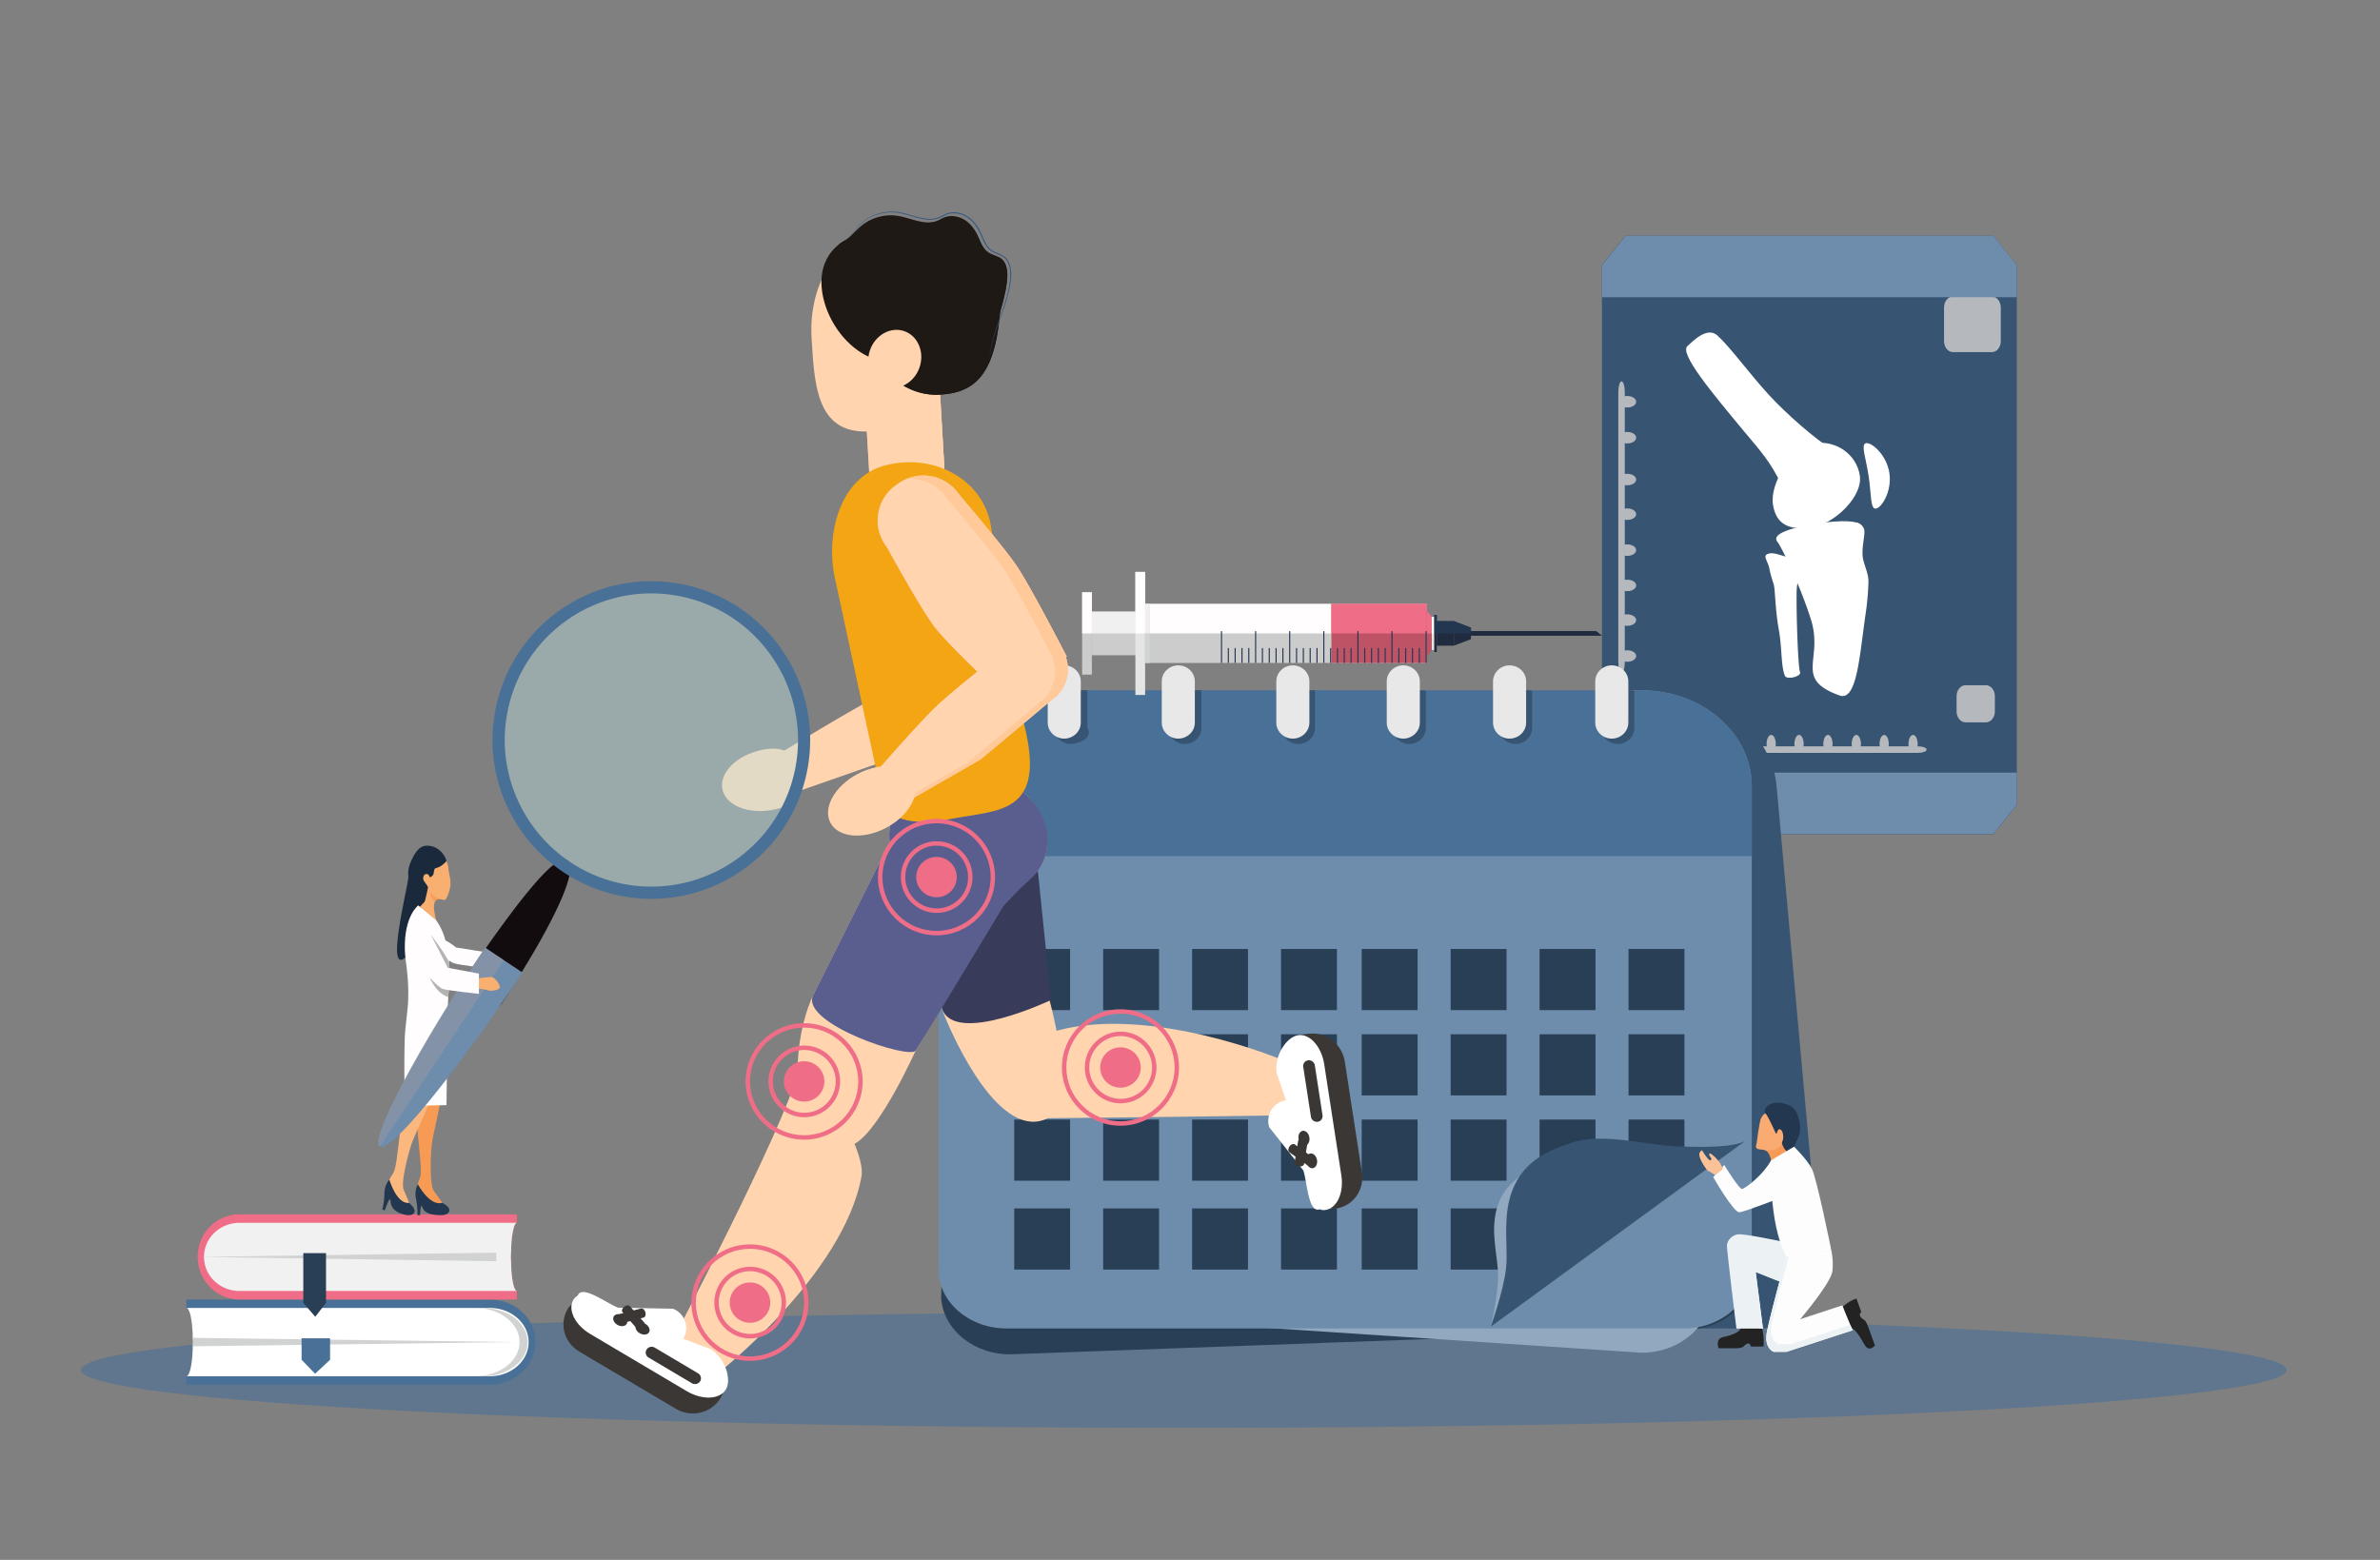 <svg xmlns="http://www.w3.org/2000/svg" xmlns:xlink="http://www.w3.org/1999/xlink" viewBox="0 0 2653 1739.19"><rect x="0" y="0" width="2653" height="1739.19" fill="#808080" stroke="none"/><defs><style>.cls-1{isolation:isolate;}.cls-2{fill:#5f768e;}.cls-3{fill:#375472;}.cls-4{fill:#b5b9bd;}.cls-5{fill:#fff;}.cls-6{fill:#6e8cab;}.cls-7{fill:#293f56;}.cls-8{fill:#91a8be;}.cls-9{fill:#497096;}.cls-10{fill:#e8e8e8;}.cls-11{fill:#232323;}.cls-12{fill:#ecf1f4;}.cls-13{fill:#4d9dd5;}.cls-14{fill:#fcfdfc;}.cls-15{fill:#f9ab72;}.cls-16{fill:#f79a57;}.cls-17{fill:#233750;}.cls-18{fill:#fbc197;}.cls-19{fill:#ccc;}.cls-20{fill:#fffdfd;}.cls-21{fill:#202b40;}.cls-22{fill:#be5366;}.cls-23{fill:#f06d87;}.cls-24{fill:#f0f0f0;}.cls-25{fill:#e5e5e4;}.cls-26{fill:#d0d3d3;}.cls-27{fill:#ffab8b;}.cls-28{fill:#ffd4ae;}.cls-29{fill:#1f1916;}.cls-30{fill:#355581;}.cls-31{fill:#383b59;}.cls-32{fill:#3b3735;}.cls-33{fill:#5a5e8e;}.cls-34{fill:#f3a514;}.cls-35{fill:#ffc999;}.cls-36{fill:#d1d2d2;}.cls-37{fill:#f1f1f1;}.cls-38{fill:#f9af6f;}.cls-39{fill:#f79a54;}.cls-40{fill:#fbb87e;}.cls-41{fill:#1a293c;}.cls-42{fill:#b3b3b3;}.cls-43{fill:url(#Super_Soft_Black_Vignette);}.cls-44{fill:#9096a5;mix-blend-mode:multiply;opacity:0.62;}.cls-45{fill:#bce2e4;opacity:0.43;}</style><radialGradient id="Super_Soft_Black_Vignette" cx="575.2" cy="1043.43" r="73.97" gradientUnits="userSpaceOnUse"><stop offset="0.57" stop-color="#130c0e"/><stop offset="0.8" stop-color="#130c0e"/><stop offset="1" stop-color="#130c0e"/></radialGradient></defs><g class="cls-1"><g id="Layer_1" data-name="Layer 1"><path class="cls-2" d="M1319.57,1463c-679,0-1229.44,28.85-1229.44,64.45s550.44,64.46,1229.44,64.46S2549,1563,2549,1527.44,1998.57,1463,1319.57,1463Z"/><path class="cls-3" d="M2221.91,929.89H1812.07l-26.24-32.65V295.57c10.24-12.76,16-19.91,26.24-32.65h409.84c10.25,12.74,16,19.89,26.24,32.65V897.24Z"/><rect class="cls-4" x="1916.38" y="869.74" width="198.8" height="25.91"/><path class="cls-4" d="M2230.29,380.36c0,6.71-4.4,12.2-9.78,12.2h-43.7c-5.38,0-9.78-5.49-9.78-12.2V342.85c0-6.71,4.4-12.2,9.78-12.2h43.7c5.38,0,9.78,5.49,9.78,12.2Z"/><path class="cls-4" d="M2223.69,793.14c0,6.71-4.4,12.21-9.78,12.21h-23.12c-5.38,0-9.78-5.5-9.78-12.21V776.21c0-6.71,4.4-12.21,9.78-12.21h23.12c5.38,0,9.78,5.5,9.78,12.21Z"/><path class="cls-3" d="M2221.91,929.89H1812.07l-26.24-32.65V295.57c10.24-12.76,16-19.91,26.24-32.65l436.08,634.32Z"/><path class="cls-4" d="M1811.17,738c0,6.71-1.63,12.2-3.62,12.2s-3.62-5.49-3.62-12.2V437.37c0-6.71,1.63-12.2,3.62-12.2s3.62,5.49,3.62,12.2Z"/><path class="cls-4" d="M1823.84,731.43c0,3.52-4.4,6.39-9.78,6.39h-.35c-5.38,0-9.78-2.87-9.78-6.39s4.4-6.4,9.78-6.4h.35C1819.44,725,1823.84,727.91,1823.84,731.43Z"/><path class="cls-4" d="M1823.84,691.35c0,3.51-4.4,6.39-9.78,6.39h-.35c-5.38,0-9.78-2.88-9.78-6.39s4.4-6.4,9.78-6.4h.35C1819.44,685,1823.84,687.83,1823.84,691.35Z"/><path class="cls-4" d="M1823.84,652.72c0,3.52-4.4,6.39-9.78,6.39h-.35c-5.38,0-9.78-2.87-9.78-6.39s4.4-6.4,9.78-6.4h.35C1819.44,646.32,1823.84,649.2,1823.84,652.72Z"/><path class="cls-4" d="M1823.84,613.36c0,3.52-4.4,6.4-9.78,6.4h-.35c-5.38,0-9.78-2.88-9.78-6.4s4.4-6.39,9.78-6.39h.35C1819.44,607,1823.84,609.85,1823.84,613.36Z"/><path class="cls-4" d="M1823.84,573.28c0,3.52-4.4,6.39-9.78,6.39h-.35c-5.38,0-9.78-2.87-9.78-6.39s4.4-6.39,9.78-6.39h.35C1819.44,566.89,1823.84,569.76,1823.84,573.28Z"/><path class="cls-4" d="M1823.84,534.65c0,3.52-4.4,6.4-9.78,6.4h-.35c-5.38,0-9.78-2.88-9.78-6.4s4.4-6.39,9.78-6.39h.35C1819.44,528.26,1823.84,531.14,1823.84,534.65Z"/><path class="cls-4" d="M1823.84,488c0,3.52-4.4,6.39-9.78,6.39h-.35c-5.38,0-9.78-2.87-9.78-6.39s4.4-6.39,9.78-6.39h.35C1819.44,481.62,1823.84,484.49,1823.84,488Z"/><path class="cls-4" d="M1823.84,447.93c0,3.51-4.4,6.39-9.78,6.39h-.35c-5.38,0-9.78-2.88-9.78-6.39s4.4-6.4,9.78-6.4h.35C1819.44,441.53,1823.84,444.41,1823.84,447.93Z"/><path class="cls-4" d="M2137.82,832.12c5.38,0,9.78,1.64,9.78,3.65s-4.4,3.64-9.78,3.64H1896.15c-5.38,0-9.78-1.64-9.78-3.64s4.4-3.65,9.78-3.65Z"/><path class="cls-4" d="M2132.51,819.37c2.82,0,5.14,4.51,5.14,10s-2.32,10-5.14,10-5.14-4.51-5.14-10S2129.68,819.37,2132.51,819.37Z"/><path class="cls-4" d="M2100.29,819.37c2.83,0,5.14,4.51,5.14,10s-2.31,10-5.14,10-5.13-4.51-5.13-10S2097.47,819.37,2100.29,819.37Z"/><ellipse class="cls-4" cx="2069.25" cy="829.39" rx="5.14" ry="10.02"/><ellipse class="cls-4" cx="2037.62" cy="829.39" rx="5.14" ry="10.02"/><path class="cls-4" d="M2005.41,819.37c2.82,0,5.14,4.51,5.14,10s-2.32,10-5.14,10-5.14-4.51-5.14-10S2002.58,819.37,2005.41,819.37Z"/><path class="cls-4" d="M1974.37,819.37c2.82,0,5.13,4.51,5.13,10s-2.31,10-5.13,10-5.14-4.51-5.14-10S1971.54,819.37,1974.37,819.37Z"/><ellipse class="cls-4" cx="1936.88" cy="829.39" rx="5.14" ry="10.02"/><ellipse class="cls-4" cx="1904.67" cy="829.39" rx="5.14" ry="10.02"/><path class="cls-4" d="M2188.77,286.85H1837.05c-1.46,0-2.65-1.48-2.65-3.3v-4.09c0-1.82,1.19-3.3,2.65-3.3h351.72c1.46,0,2.65,1.48,2.65,3.3v4.09C2191.42,285.37,2190.23,286.85,2188.77,286.85Z"/><path class="cls-4" d="M2188.77,306.6H1837.05c-1.46,0-2.65-1.48-2.65-3.3v-4.09c0-1.82,1.19-3.3,2.65-3.3h351.72c1.46,0,2.65,1.48,2.65,3.3v4.09C2191.42,305.12,2190.23,306.6,2188.77,306.6Z"/><path class="cls-5" d="M2074.64,586.48c6.77,21.88-18.36,13.08-45.61,17.16s-38.09,12.16-47.89,0c-6.94-8.58,17.65-15.93,44.9-20S2072.73,580.33,2074.64,586.48Z"/><path class="cls-5" d="M2079.65,684.13c-6.78,46.33-9.56,98.32-29.16,91.25-51.34-18.52-17.82-39.5-31.66-84.1-9.38-30.24-28.57-73.75-37.69-87.6-5.25-8,36.85-.83,45-2,12-1.8,41.56-31.62,51.35-12.81,2.5,4.81-1.9,17.24-1.28,30.07.46,9.36,6.83,19.59,6.57,29.71A296.65,296.65,0,0,1,2079.65,684.13Z"/><path class="cls-5" d="M2106.14,527.51c3,20.15-8.6,38.59-15,39.55s-5.11-15.94-8.12-36.09-9.18-35.93-2.8-36.89S2103.13,507.36,2106.14,527.51Z"/><path class="cls-5" d="M2073.15,530.25c3.53,23.55-28.61,54-53.15,57.64s-40.19-2.13-43.71-25.68,21.51-64.28,46-68S2069.63,506.7,2073.15,530.25Z"/><path class="cls-5" d="M1971.89,440.38c19.26,20.92,50.68,48.75,73.74,63.21,24.31,15.26-12.08,36.55-18.34,41.75-5,4.15-31.5,16.18-40-1.88-13.66-29.1-25.34-41.06-42.79-62.05-36-43.35-73.08-87.6-63.41-95.64,4.39-3.65,21.39-22.48,33.24-11.78C1928.59,386.84,1950.7,417.36,1971.89,440.38Z"/><path class="cls-5" d="M2008.78,630.3a18,18,0,0,1-2.8,12.54c-.66,1-3.2,7.79-3.29,17.6-.32,32.66,1.89,84.71,3.77,88.77,2.24,4.82-14.67,9.28-16.81,4.24-4.48-10.54-3.17-31.31-6.72-51-4.4-24.36-4-45.54-5.85-51.22-1.54-4.62-4.06-13-4.55-16.27-1.51-10.07-9.83-16.4.64-18,4.83-.72,12.12,2.23,19.09,4.11C2000.39,623.31,2008,624.88,2008.78,630.3Z"/><path class="cls-6" d="M1785.83,331.39V295.57c10.24-12.76,16-19.91,26.24-32.65h409.84c10.25,12.74,16,19.89,26.24,32.65v35.82Z"/><path class="cls-6" d="M1785.83,861.4v35.84l26.24,32.65h409.84l26.24-32.65V861.4Z"/><path class="cls-3" d="M1959.4,1481.14H1204c-41.59,0-78.3-29.59-81.57-65.75L1073.7,876.28c-5.3-58.65,45.54-106.63,113-106.63h661.38c67.44,0,127,48,132.26,106.63l48.75,539.11C2032.34,1451.55,2001,1481.14,1959.4,1481.14Z"/><path class="cls-7" d="M1882.73,1482.33l-754.18,27.57c-41.53,1.52-77.28-26.81-79.45-63,0,0,15.65-658.51,83-661,0,0,785.63,19.33,789.15,77.94l33,549.93C1956.45,1450,1924.26,1480.81,1882.73,1482.33Z"/><path class="cls-8" d="M1144.2,1462.63l684.23,45.5c41.54,1,76.9-27.81,78.57-64,0,0-24.78-658.24-92.14-659.83,0,0-672.27,25.07-675,83.72l-38.74,503.23C1099.47,1407.44,1102.66,1461.65,1144.2,1462.63Z"/><path class="cls-6" d="M1877.1,1481.14H1121.72c-41.59,0-75.62-29.59-75.62-65.75V876.28c0-58.65,55.18-106.63,122.62-106.63H1830.1c67.44,0,122.62,48,122.62,106.63v539.11C1952.72,1451.55,1918.69,1481.14,1877.1,1481.14Z"/><path class="cls-9" d="M1952.72,954.58H1046.1v-78.3c0-58.65,55.18-106.63,122.62-106.63H1830.1c67.44,0,122.62,48,122.62,106.63Z"/><path class="cls-3" d="M1193.64,829.52c-10.15,0-18.45-8-18.45-17.85v-42h36.89v42C1218,820,1207.87,828.51,1193.64,829.52Z"/><path class="cls-3" d="M1320.74,829.52c-10.14,0-18.44-8-18.44-17.85v-42h36.88v42C1339.18,821.49,1330.88,829.52,1320.74,829.52Z"/><path class="cls-3" d="M1447.4,829.52c-10.15,0-18.44-8-18.44-17.85v-42h36.88v42C1465.84,821.49,1457.54,829.52,1447.4,829.52Z"/><path class="cls-10" d="M1313.46,823.51c-10.14,0-18.44-8-18.44-17.84v-46c0-9.81,8.3-17.84,18.44-17.84s18.44,8,18.44,17.84v46C1331.9,815.48,1323.61,823.51,1313.46,823.51Z"/><path class="cls-10" d="M1441.14,823.51c-10.14,0-18.44-8-18.44-17.84v-46c0-9.81,8.3-17.84,18.44-17.84s18.44,8,18.44,17.84v46C1459.58,815.48,1451.29,823.51,1441.14,823.51Z"/><path class="cls-3" d="M1570.93,829.52c-10.14,0-18.44-8-18.44-17.85v-42c0-2.82,36.88.39,36.88.39v41.63C1589.37,821.49,1581.07,829.52,1570.93,829.52Z"/><path class="cls-10" d="M1564.27,823.51c-10.15,0-18.45-8-18.45-17.84v-46c0-9.81,8.3-17.84,18.45-17.84s18.44,8,18.44,17.84v46C1582.71,815.48,1574.41,823.51,1564.27,823.51Z"/><path class="cls-3" d="M1689.41,829.52c-10.14,0-18.44-8-18.44-17.85v-42c0-2.82,36.88.39,36.88.39v41.63C1707.85,821.49,1699.55,829.52,1689.41,829.52Z"/><path class="cls-10" d="M1682.75,823.51c-10.15,0-18.45-8-18.45-17.84v-46c0-9.81,8.3-17.84,18.45-17.84s18.44,8,18.44,17.84v46C1701.19,815.48,1692.89,823.51,1682.75,823.51Z"/><path class="cls-3" d="M1803.33,829.52c-10.14,0-18.44-8-18.44-17.85v-42c0-2.82,36.89.39,36.89.39v41.63C1821.78,821.49,1813.48,829.52,1803.33,829.52Z"/><path class="cls-10" d="M1796.67,823.51c-10.14,0-18.44-8-18.44-17.84v-46c0-9.81,8.3-17.84,18.44-17.84s18.44,8,18.44,17.84v46C1815.11,815.48,1806.81,823.51,1796.67,823.51Z"/><rect class="cls-7" x="1130.55" y="1058.05" width="62.3" height="68.18"/><rect class="cls-7" x="1229.7" y="1058.05" width="62.3" height="68.18"/><rect class="cls-7" x="1328.85" y="1058.05" width="62.3" height="68.18"/><rect class="cls-7" x="1427.99" y="1058.05" width="62.3" height="68.18"/><rect class="cls-7" x="1517.89" y="1058.05" width="62.3" height="68.18"/><rect class="cls-7" x="1617.04" y="1058.05" width="62.3" height="68.18"/><rect class="cls-7" x="1716.19" y="1058.05" width="62.3" height="68.18"/><rect class="cls-7" x="1815.34" y="1058.05" width="62.3" height="68.18"/><rect class="cls-7" x="1716.19" y="1248.25" width="62.3" height="68.18"/><rect class="cls-7" x="1815.34" y="1248.25" width="62.3" height="68.18"/><rect class="cls-7" x="1130.55" y="1153.15" width="62.3" height="68.18"/><rect class="cls-7" x="1229.7" y="1153.15" width="62.3" height="68.18"/><rect class="cls-7" x="1328.85" y="1153.15" width="62.3" height="68.18"/><rect class="cls-7" x="1427.99" y="1153.15" width="62.3" height="68.18"/><rect class="cls-7" x="1517.89" y="1153.15" width="62.3" height="68.18"/><rect class="cls-7" x="1617.04" y="1153.15" width="62.3" height="68.18"/><rect class="cls-7" x="1716.19" y="1153.15" width="62.3" height="68.18"/><rect class="cls-7" x="1815.34" y="1153.15" width="62.3" height="68.18"/><rect class="cls-7" x="1130.55" y="1248.25" width="62.3" height="68.18"/><rect class="cls-7" x="1229.7" y="1248.25" width="62.3" height="68.18"/><rect class="cls-7" x="1328.85" y="1248.25" width="62.3" height="68.18"/><rect class="cls-7" x="1427.99" y="1248.25" width="62.3" height="68.18"/><rect class="cls-7" x="1617.04" y="1347.31" width="62.3" height="68.18"/><rect class="cls-7" x="1517.89" y="1248.25" width="62.3" height="68.18"/><rect class="cls-7" x="1617.04" y="1248.25" width="62.3" height="68.18"/><rect class="cls-7" x="1130.55" y="1347.31" width="62.3" height="68.18"/><rect class="cls-7" x="1229.7" y="1347.31" width="62.3" height="68.18"/><rect class="cls-7" x="1328.85" y="1347.31" width="62.3" height="68.18"/><rect class="cls-7" x="1427.99" y="1347.31" width="62.3" height="68.18"/><rect class="cls-7" x="1517.89" y="1347.31" width="62.3" height="68.18"/><path class="cls-10" d="M1186.32,823.51c-10.15,0-18.44-8-18.44-17.84v-46c0-9.81,8.29-17.84,18.44-17.84s18.44,8,18.44,17.84v46C1204.76,815.48,1196.46,823.51,1186.32,823.51Z"/><path class="cls-8" d="M1876.24,1283.06l-214.45,196.08s8.11-34.52,8.17-56.22c0-13.78-3.2-25.8-4.29-45.59-3.05-55.51,33.91-69.64,51.37-77.86,26.77-12.61,70.66-3.28,97.13-4.78C1825.34,1294.06,1867.9,1292.45,1876.24,1283.06Z"/><path class="cls-3" d="M1947.28,1270.72l-285.49,208.42s14.19-39.63,17-65c1.77-16.13-.66-30.53.49-53.82,3.24-65.33,50-78.22,72.26-86.12,34.14-12.11,86.38,3.17,118.77,4C1884,1278.57,1936,1280.89,1947.28,1270.72Z"/><path class="cls-11" d="M1920.57,1490.85c8.88-1.93,19.67-5.5,20.31-11.23s23.48,1.68,23.48,1.68a65.2,65.2,0,0,1,1.48,20h-14.17s-.85-5.27-5.08-2.63-2.33,4.54-12.9,4.54h-17.92S1911.68,1492.75,1920.57,1490.85Z"/><path class="cls-12" d="M1937.29,1376.23c6.77-1,47.38,7.64,47.38,7.64l13.64,16.76-9.31,30.25-31.89-12.65,8.09,63.07h-29.61s-10.58-86-10.58-92.18S1930.51,1377.18,1937.29,1376.23Z"/><polygon class="cls-13" points="1993.56 1416.07 1993.56 1394.79 1998.31 1400.63 1993.56 1416.07"/><polygon class="cls-12" points="1988.99 1430.88 1957.11 1418.23 1965.2 1481.3 1961.26 1481.3 1952.35 1410.65 1990.79 1425.06 1988.99 1430.88"/><path class="cls-11" d="M2074.82,1462.8s-3.74,2.76-.09,6.32,4.4.85,8.43,12.05,6.85,19,6.85,19-6.57,8-11.44-.66-12.15-20.64-16.83-19.28-7.27-23.7-7.27-23.7,6.79-6.25,14.93-8.7Z"/><path class="cls-14" d="M1991.45,1399.81l49.92-5.92a79,79,0,0,1,1.28,23c-1.28,13.28-36.05,54-36.05,54l47-15.45,11.43,27.71-73.63,24h-14.38s-10.58-4-7.62-21.2S1991.45,1399.81,1991.45,1399.81Z"/><path class="cls-12" d="M1991.45,1399.81l2.87-.33c-5.13,18.85-17.4,64.44-19.74,78-2.95,17.19,7.62,21.18,7.62,21.18h14.39l66-21.53,2.53,6.13-73.63,24h-14.38s-10.58-4-7.62-21.2S1991.45,1399.81,1991.45,1399.81Z"/><path class="cls-15" d="M1959.93,1261.81c.94-6.14,2.08-12.66,2.93-14.63,3.13-7.17,10.09-8.42,11.45-9.55l3.37,13.11s14.92,10.82,15.26,10.92c7.63,2.24,1.56,21.08.93,25.24-.49,3.29-7.18,4.78-8.48,6.17-9.34,10-11.15,5.83-11.15,5.83s2-6-3.2-13.85c-1.65-2.44-4-2.82-5.77-3.11-2-.33-6.11-.28-7.37-1.89s.24-5,.32-5.87C1958.26,1273.71,1959,1268,1959.93,1261.81Z"/><path class="cls-16" d="M1986.71,1272.76c.73-4.76,4.79-2.57,9.62,2.07-.74,5.1-2.17,10.16-2.46,12.07-.49,3.29-7.18,4.78-8.48,6.17-9.34,10-11.15,5.83-11.15,5.83s2-6-3.2-13.85a6.77,6.77,0,0,0-4.21-2.8S1984.77,1285.56,1986.71,1272.76Z"/><path class="cls-17" d="M1992.92,1231.75c9.56,3.61,12.27,12.89,13.48,23.16a27.85,27.85,0,0,1-4.17,17.92l-8.73,20.79,1.45-5.85-5.2-6.11s-4.52-6.2-3-8.9c1.94-3.5,1.14-12.36-2.46-13.55s-3.45,7.23-4.93,4.12-10.67-23.79-12-22C1965,1235.58,1974.07,1224.62,1992.92,1231.75Z"/><path class="cls-14" d="M1974.29,1293.62l25.55-15.12s14.27,13.91,19.78,24.42,21.75,91,21.75,91c-52.9,10-50.26,7.14-50.26,7.14C1970.8,1362.83,1974.29,1293.62,1974.29,1293.62Z"/><path class="cls-14" d="M1942.2,1325.66c4.89-2,23-15.47,32.09-32l13.43,40.64s-42.54,16.82-48.88,17.31-29.11-39.19-29.11-39.19l12.28-13.53S1939.12,1326.92,1942.2,1325.66Z"/><path class="cls-18" d="M1900.27,1287.24c3,3.87,5.69,8,7.1,5.89s-2.39-3.67-2.1-6.37c.22-2,2.52,0,5.56,2.6a51.73,51.73,0,0,1,3.89,3.93c4.26,4.81,3.66,7,5.83,8.43s-9,8.3-9,8.3-5-3.61-7.07-4.3-12.67-16.14-9.74-20.74S1897.31,1283.35,1900.27,1287.24Z"/><rect class="cls-19" x="1276.48" y="673.32" width="313.85" height="65.84"/><rect class="cls-20" x="1276.48" y="673.32" width="313.85" height="32.92"/><polygon class="cls-21" points="1623.4 708.8 1623.4 703.69 1779.08 703.69 1785.83 708.8 1623.4 708.8"/><polygon class="cls-21" points="1623.4 706.24 1623.4 703.69 1779.08 703.69 1782.46 706.24 1623.4 706.24"/><rect class="cls-22" x="1484.12" y="673.32" width="106.21" height="65.84"/><rect class="cls-23" x="1484.12" y="673.32" width="106.21" height="32.92"/><rect class="cls-19" x="1217.11" y="681.92" width="53.95" height="48.64"/><rect class="cls-24" x="1217.11" y="681.92" width="53.95" height="24.32"/><polygon class="cls-22" points="1596.01 724.72 1590.33 731.97 1590.33 680.52 1596.01 687.77 1596.01 724.72"/><polygon class="cls-23" points="1596.01 706.24 1590.33 706.24 1590.33 680.52 1596.01 687.77 1596.01 706.24"/><rect class="cls-25" x="1596.01" y="687.77" width="2.84" height="36.94"/><rect class="cls-20" x="1596.01" y="687.77" width="2.84" height="18.47"/><rect class="cls-21" x="1598.85" y="685.55" width="2.76" height="41.38"/><rect class="cls-17" x="1598.85" y="685.55" width="2.76" height="20.69"/><rect class="cls-21" x="1601.61" y="692.58" width="19.03" height="27.33"/><rect class="cls-17" x="1601.61" y="692.58" width="19.03" height="13.66"/><polygon class="cls-21" points="1639.68 712.65 1620.64 719.91 1620.64 692.58 1639.68 699.84 1639.68 712.65"/><polygon class="cls-17" points="1639.68 706.24 1620.64 706.24 1620.64 692.58 1639.68 699.84 1639.68 706.24"/><rect class="cls-26" x="1276.48" y="673.32" width="5.31" height="65.84"/><rect class="cls-24" x="1276.48" y="673.32" width="5.31" height="32.92"/><rect class="cls-25" x="1265.64" y="637.65" width="10.84" height="137.19"/><rect class="cls-20" x="1265.64" y="637.65" width="10.84" height="68.6"/><rect class="cls-19" x="1206.27" y="660.32" width="10.84" height="91.84"/><rect class="cls-20" x="1206.27" y="660.32" width="10.84" height="45.92"/><rect class="cls-17" x="1589.1" y="703.69" width="1.23" height="35.48"/><rect class="cls-17" x="1551.08" y="703.69" width="1.23" height="35.48"/><rect class="cls-17" x="1581.5" y="722.52" width="1.23" height="16.64"/><rect class="cls-17" x="1573.89" y="722.52" width="1.23" height="16.64"/><rect class="cls-17" x="1566.29" y="722.52" width="1.23" height="16.64"/><rect class="cls-17" x="1558.69" y="722.52" width="1.23" height="16.64"/><rect class="cls-17" x="1513.07" y="703.69" width="1.23" height="35.48"/><rect class="cls-17" x="1543.48" y="722.52" width="1.23" height="16.64"/><rect class="cls-17" x="1535.88" y="722.52" width="1.23" height="16.64"/><rect class="cls-17" x="1528.28" y="722.52" width="1.23" height="16.64"/><rect class="cls-17" x="1520.67" y="722.52" width="1.23" height="16.64"/><rect class="cls-17" x="1475.06" y="703.69" width="1.23" height="35.48"/><rect class="cls-17" x="1505.47" y="722.52" width="1.23" height="16.64"/><rect class="cls-17" x="1497.87" y="722.52" width="1.23" height="16.64"/><rect class="cls-17" x="1490.26" y="722.52" width="1.23" height="16.64"/><rect class="cls-17" x="1482.66" y="722.52" width="1.23" height="16.64"/><rect class="cls-17" x="1437.04" y="703.69" width="1.23" height="35.48"/><rect class="cls-17" x="1467.46" y="722.52" width="1.23" height="16.64"/><rect class="cls-17" x="1459.85" y="722.52" width="1.23" height="16.64"/><rect class="cls-17" x="1452.25" y="722.52" width="1.23" height="16.64"/><rect class="cls-17" x="1444.65" y="722.52" width="1.23" height="16.64"/><rect class="cls-17" x="1399.03" y="703.69" width="1.23" height="35.48"/><rect class="cls-17" x="1429.44" y="722.52" width="1.23" height="16.64"/><rect class="cls-17" x="1421.84" y="722.52" width="1.23" height="16.64"/><rect class="cls-17" x="1414.24" y="722.52" width="1.23" height="16.64"/><rect class="cls-17" x="1406.63" y="722.52" width="1.23" height="16.64"/><rect class="cls-17" x="1361.02" y="703.69" width="1.23" height="35.48"/><rect class="cls-17" x="1391.43" y="722.52" width="1.23" height="16.64"/><rect class="cls-17" x="1383.83" y="722.52" width="1.23" height="16.64"/><rect class="cls-17" x="1376.22" y="722.52" width="1.23" height="16.64"/><rect class="cls-17" x="1368.62" y="722.52" width="1.23" height="16.64"/><rect class="cls-27" x="967.56" y="441.19" width="83.96" height="124.03" transform="translate(-27.41 59.23) rotate(-3.32)"/><rect class="cls-28" x="967.56" y="441.19" width="83.96" height="124.03" transform="translate(-27.41 59.23) rotate(-3.32)"/><path class="cls-28" d="M904.66,376.79C908.06,435.6,911.39,493,985.07,479c40.38-7.66,71.49-52,68.08-110.8S1013.74,263.61,972.74,266,901.25,318,904.66,376.79Z"/><path class="cls-28" d="M958.35,268.89a53.33,53.33,0,0,1,14.39-2.9c41-2.38,77,43.38,80.41,102.19,1.61,27.81-4.55,52.3-15.71,71.29l10.43-.61,6.76,116.73-83.57,9.15-1.42-24.5,12.89-68.08c-55.44,1.14-58.46-51-61.55-104.3C918.5,325.1,934,287.31,958.35,268.89Z"/><path class="cls-29" d="M915.8,318.7c2.37,41,38.52,87.21,81.62,84.72s76.11-37.75,73.74-78.73-39.24-72.18-82.34-69.68S913.43,277.71,915.8,318.7Z"/><path class="cls-29" d="M965.94,359.34c2.72,47,39.4,83.13,81.93,80.67s63.57-26.3,67.82-104.91c2.53-47-66-80.4-108.5-77.94S963.22,312.33,965.94,359.34Z"/><path class="cls-29" d="M937.63,270.67c9.17-4.4,15.34-13.18,23.3-19.52a51.67,51.67,0,0,1,39.43-10.53c15,2.27,30.25,11.12,44.33,5.53,2.8-1.11,5.37-2.76,8.2-3.83,7-2.65,15.18-1.39,21.66,2.41s11.39,9.91,14.73,16.63c3.5,7,5.78,15.28,12.21,19.78,4.42,3.11,10.2,3.91,14.45,7.25,6.88,5.43,7.54,15.54,6.62,24.26-3.25,30.85-18.85,59.75-19.45,90.77-14.54-1.21-27.1-12.27-36.39-23.52s-15.11-24.95-19.81-38.76c-2.75-8.1-5.3-16.56-10.87-23.05-4.86-5.66-11.61-9.33-18.4-12.42-24.41-11.1-51.06-16.33-76.17-25.74-2.44-.91-5-2-6.4-4.21S935.28,271.8,937.63,270.67Z"/><path class="cls-29" d="M1047.87,440c26.16-1.51,44.19-11.13,55.18-36.6h.06c0-.06,0-.11,0-.17,5.83-13.57,9.67-31.63,11.68-55.34,3.38-11.62,6.5-23.29,7.76-35.26.92-8.72.26-18.83-6.62-24.26a19.08,19.08,0,0,0-3-1.88c1.39,4.77,1.39,10.23.86,15.23-1.26,12-4.38,23.65-7.76,35.27-2,23.71-5.86,41.77-11.69,55.34v.17h-.06c-11,25.47-29,35.08-55.19,36.6-22.17,1.28-42.76-7.93-57.76-23.7C996.44,427.7,1021,441.57,1047.87,440Z"/><path class="cls-30" d="M939.05,269.94l.85-.47c.28-.17.64-.34,1-.6l1.37-.91a42.85,42.85,0,0,0,7.64-7.53c1.49-1.78,3.06-3.8,4.85-6a53,53,0,0,1,6.29-6.53,52,52,0,0,1,44.81-10.61c4.47,1,9,2.38,13.55,3.69a76.27,76.27,0,0,0,14.21,2.95,27.15,27.15,0,0,0,14.49-2.41c2.29-1.07,4.49-2.37,7-3.36a23.66,23.66,0,0,1,3.82-1.08,23,23,0,0,1,4-.39,27.86,27.86,0,0,1,15.26,4.38l1.65,1.09c.55.38,1.07.83,1.6,1.25a38.87,38.87,0,0,1,3,2.69c.46.49.91,1,1.36,1.49l.68.74.63.79,1.25,1.59,1.14,1.66c.19.28.38.55.56.83l.52.87c.34.57.69,1.15,1,1.73.61,1.19,1.27,2.38,1.81,3.58,1.13,2.43,2.11,4.88,3.19,7.28a46.59,46.59,0,0,0,3.66,6.88c.38.52.73,1.06,1.14,1.55.2.24.4.5.61.74l.65.7c.42.48.91.88,1.37,1.32l.75.58.35.28.41.26c4.21,2.89,9.57,3.76,13.85,7l.4.29.1.07.11.1.18.16.71.64a5.71,5.71,0,0,1,.69.7l.67.75c.4.52.8,1,1.16,1.59l.5.84a7,7,0,0,1,.46.85,25.29,25.29,0,0,1,2.29,7.3,41.77,41.77,0,0,1,.5,7.46l-.06,1.84-.12,1.83-.18,1.83-.24,1.78c-.17,1.18-.33,2.36-.49,3.53s-.44,2.34-.65,3.49-.43,2.31-.7,3.44-.55,2.24-.83,3.35a249,249,0,0,1-7.9,24.46c-2.72,7.48-5.26,14.31-7.17,20.47-.52,1.53-.93,3-1.34,4.49s-.84,2.84-1.14,4.2-.64,2.66-.94,3.91-.48,2.45-.7,3.59c-.11.57-.21,1.12-.31,1.66a15.28,15.28,0,0,0-.26,1.58c-.13,1-.25,2-.37,2.87s-.23,1.72-.31,2.48-.09,1.46-.12,2.08c-.16,2.48-.24,3.8-.24,3.8s.07-1.32.18-3.81l.1-2.07c.07-.77.18-1.59.28-2.49s.21-1.86.32-2.88c0-.52.14-1.05.24-1.59s.19-1.09.29-1.66c.21-1.15.39-2.36.65-3.61s.58-2.56.89-3.93.69-2.77,1.08-4.23.79-3,1.28-4.52c1.83-6.2,4.27-13.08,6.95-20.57a249.08,249.08,0,0,0,7.68-24.45c.27-1.1.53-2.21.8-3.33s.43-2.26.66-3.4.46-2.28.62-3.45.3-2.36.46-3.54c.07-.6.15-1.19.23-1.79s.1-1.18.16-1.77.07-1.2.11-1.8,0-1.2.05-1.81a40.47,40.47,0,0,0-.5-7.27,24.28,24.28,0,0,0-2.21-7,4.78,4.78,0,0,0-.44-.8l-.47-.79c-.34-.51-.71-1-1.08-1.49l-.61-.67a5.66,5.66,0,0,0-.64-.66l-.72-.64-.18-.16-.06-.06-.1-.07-.38-.26c-4-3-9.33-3.9-13.8-6.9a20.78,20.78,0,0,1-5.63-5.74,48.25,48.25,0,0,1-3.77-7.05c-1.09-2.42-2.09-4.87-3.2-7.25-.55-1.21-1.18-2.33-1.79-3.5-.32-.57-.67-1.13-1-1.69l-.5-.84c-.18-.28-.37-.55-.55-.82l-1.11-1.62-1.21-1.54-.6-.77-.66-.72c-.44-.48-.87-1-1.32-1.45-1-.87-1.86-1.84-2.89-2.6-.51-.4-1-.82-1.53-1.19l-1.65-1.1a26.73,26.73,0,0,0-14.6-4.23,21.71,21.71,0,0,0-3.78.37,21.25,21.25,0,0,0-3.66,1c-2.31.91-4.58,2.22-6.92,3.31a25.42,25.42,0,0,1-7.39,2.27,31.94,31.94,0,0,1-7.62.19,73.76,73.76,0,0,1-14.4-3.05c-4.6-1.34-9.06-2.77-13.48-3.77a51.26,51.26,0,0,0-25.22.37A47.68,47.68,0,0,0,955,254.67c-1.81,2.13-3.42,4.13-4.93,5.89a42.92,42.92,0,0,1-7.77,7.44l-1.38.9c-.4.25-.77.42-1,.58Z"/><ellipse class="cls-28" cx="997.34" cy="400.04" rx="32.64" ry="29.24" transform="translate(301.69 1219.06) rotate(-71.51)"/><path class="cls-27" d="M1030.24,799.29l79-25.25-65.88-206.22a48.11,48.11,0,0,0-61.23-30.94L979,538a48.11,48.11,0,0,0-29.17,63.73Z"/><path class="cls-28" d="M871.87,838.33l20.66,42.92,188-65.59a41.24,41.24,0,0,0,24-55.88l-14-31s-86.77,35.05-115,49.16C949.15,791.22,871.87,838.33,871.87,838.33Z"/><path class="cls-28" d="M805.27,880.14c3.89,18.36,29.93,28.39,58.14,22.4s32.37-22.07,28.48-40.43-14.37-32-42.59-26.05S801.37,861.78,805.27,880.14Z"/><path class="cls-28" d="M1150.94,931.56l19,183.66s4,14.6,7.84,34c105.82-28.81,251.15,32.37,251.15,32.37l11.62,61.84s-188.45,2.69-272.53,3.28c-51.92,26-103.34-83-118-121.33l-59.56-216.8Z"/><path class="cls-31" d="M1152.81,931.2,990.53,908.57l59.77,216.76c15.4,40.1,121.36-10.43,121.36-10.43Z"/><path class="cls-28" d="M889,1197.17c-.28-30.13,5.88-62.76,17.14-86.92L991.73,939c-2.25-17.07,2.36-33.45,14.22-44.49L1044.07,859c22-20.53,60.7-14.83,86.37,12.72l15.33,16.46c25.67,27.55,28.62,66.53,6.58,87.06l-34.74,32.36-96.91,163.69s-40,89.25-68.15,104c5.93,14.73,9.28,27.91,7.82,36-19.85,110.57-161.6,221.13-161.6,221.13l-48.19-39.69S872.7,1259.89,889,1197.17Z"/><path class="cls-32" d="M1488.79,1347.54c19.23-2.54,32.37-20.52,29.34-40.17l-19.08-123.76c-3-19.65-21.07-33.52-40.3-31h0c-19.23,2.54-32.37,20.52-29.34,40.17L1462,1294.24c3,19.65,7.52,55.84,26.75,53.3Z"/><path class="cls-5" d="M1477.33,1349.05c12.9-1.7,20.9-19,17.87-38.66l-19.08-123.76c-3-19.65-15.94-34.2-28.84-32.5h0c-12.9,1.7-27.18,22.64-24.15,42.29l40.74,119.68c3,19.65.56,34.65,13.46,33Z"/><path class="cls-5" d="M1470.64,1348.36a23,23,0,0,0,14.88-29.29l-25.91-76.62a23.71,23.71,0,0,0-29.79-14.77h0a23,23,0,0,0-14.88,29.29l37.9,48c4.11,12.16,5.47,47.44,17.8,43.43Z"/><ellipse class="cls-32" cx="1453.51" cy="1269.06" rx="6.12" ry="8.35" transform="translate(-202.09 278.01) rotate(-10.22)"/><path class="cls-32" d="M1463.31,1302.49c3.36-.44,5.51-4.49,4.81-9s-4-7.89-7.35-7.45-5.51,4.5-4.8,9.06S1460,1302.94,1463.31,1302.49Z"/><path class="cls-32" d="M1468.76,1250.74a6.42,6.42,0,0,0,5.44-7.44l-8.54-55.4a6.77,6.77,0,0,0-7.47-5.74h0a6.42,6.42,0,0,0-5.44,7.44l8.54,55.4a6.77,6.77,0,0,0,7.47,5.74Z"/><path class="cls-32" d="M1462.88,1296.62c1.65-2.4,1.65-5.32,0-6.51L1443.35,1276c-1.64-1.18-4.31-.2-6,2.21h0c-1.65,2.41-1.65,5.32,0,6.51l19.54,14.15c1.64,1.19,4.31.2,6-2.21Z"/><path class="cls-32" d="M1447.8,1300.4c2.89.56,5.49-.59,5.81-2.58l3.86-23.65c.33-2-1.74-4.06-4.63-4.62h0c-2.88-.57-5.48.58-5.8,2.57l-3.87,23.65c-.32,2,1.75,4.06,4.63,4.63Z"/><path class="cls-33" d="M1020.7,1171.27c21.76-34.27,121.92-201,121.92-201l-135.68-61.71L906.11,1110.25C893.28,1141.43,1014,1181.81,1020.7,1171.27Z"/><path class="cls-32" d="M633.22,1458.71c-10.25,16.47-4.69,38,12.41,48.17l107.73,63.84c17.1,10.13,39.28,5,49.53-11.47h0c10.25-16.47,4.69-38-12.41-48.17l-99.1-39.2c-17.11-10.14-47.91-29.64-58.16-13.17Z"/><path class="cls-5" d="M639.33,1448.89c-6.87,11,1.42,28.22,18.52,38.36l107.73,63.83c17.1,10.14,36.54,9.4,43.42-1.64h0c6.87-11-.23-35.38-17.34-45.51l-118.33-44.52c-17.1-10.14-27.12-21.56-34-10.52Z"/><path class="cls-5" d="M644.11,1444.16a23,23,0,0,0,13.18,30.1l75.65,28.62a23.7,23.7,0,0,0,30.32-13.63h0a23,23,0,0,0-13.18-30.1L689,1458c-12-4.54-40.12-25.89-44.86-13.82Z"/><path class="cls-32" d="M709.07,1477c-1.79,2.87,0,7.1,3.95,9.45s8.63,1.93,10.42-.94,0-7.11-4-9.46S710.86,1474.14,709.07,1477Z"/><path class="cls-32" d="M684.2,1467.62c-1.79,2.88,0,7.11,3.94,9.46s8.63,1.93,10.42-.95,0-7.1-3.94-9.45S686,1464.75,684.2,1467.62Z"/><path class="cls-32" d="M720.72,1504.69a6.43,6.43,0,0,0,2.3,8.93l48.22,28.57a6.77,6.77,0,0,0,9.18-2.12h0a6.42,6.42,0,0,0-2.3-8.93l-48.22-28.58a6.78,6.78,0,0,0-9.18,2.13Z"/><path class="cls-32" d="M689,1471c.81,2.81,3.06,4.66,5,4.15l23.34-6.12c2-.51,2.89-3.2,2.08-6h0c-.81-2.8-3.06-4.66-5-4.14L691.09,1465c-2,.51-2.89,3.2-2.08,6Z"/><path class="cls-32" d="M695.67,1457c-2.27,1.87-3,4.61-1.7,6.12l15.82,18c1.33,1.52,4.24,1.23,6.51-.64h0c2.27-1.86,3-4.6,1.7-6.12l-15.82-18c-1.33-1.51-4.25-1.22-6.51.64Z"/><path class="cls-33" d="M1012.52,981.55,1027.86,998c25.67,27.55,62.84,38.32,84.88,17.8l39.61-40.6c22-20.53,19.09-59.51-6.58-87.06l-15.33-16.46c-25.67-27.55-64.34-33.25-86.37-12.72L1006,894.5C983.91,915,986.86,954,1012.52,981.55Z"/><path class="cls-33" d="M1136.74,991.24c24.15-25.09,20.36-74.56-9.22-103.46l-17.68-17.26a87.53,87.53,0,0,0-16.75-12.8,63.11,63.11,0,0,1,43.37,20.44l13.92,15.05c23.31,25.2,22.92,63.72-.87,86Z"/><path class="cls-34" d="M1057.81,913.47l1.94-.38c53.21-10.27,107.38-4.52,81.76-105.89l-37-221.15c-8-48.21-57.71-79-110.92-68.69l-1.94.38c-53.21,10.27-70.31,72.49-62.26,120.7L985,896.87C986.42,904.27,1004.6,923.74,1057.81,913.47Z"/><path class="cls-27" d="M1120,778l69.11-45.9s-39.44-76.43-55.23-100.2c-14.15-21.31-64.53-80.13-64.53-80.13a48.12,48.12,0,0,0-67.36-13l-2.8,1.93a48.11,48.11,0,0,0-10.62,69.27s38.15,69.81,53.93,90C1059.54,721.72,1120,778,1120,778Z"/><path class="cls-27" d="M978.31,858.82l31.61,35.63,83.17-47.8,79.72-66.71a41.24,41.24,0,0,0,7.83-60.31l-21.9-26s-86.28,67.42-111.67,90.66C1027.35,802.35,978.31,858.82,978.31,858.82Z"/><path class="cls-28" d="M1047.07,784.3c8.81-8.06,25-21.45,42.29-35.5-17.66-17.15-38.07-37.63-46.9-48.91-15.78-20.18-53.93-90-53.93-90a48.11,48.11,0,0,1,10.62-69.27l2.8-1.93a48.1,48.1,0,0,1,67.35,13s50.39,58.82,64.54,80.13c15.79,23.77,55.23,100.21,55.23,100.21l-1,.65a41.26,41.26,0,0,1-15.27,47.23l-79.72,66.71-83.17,47.8-31.61-35.63S1027.35,802.35,1047.07,784.3Z"/><path class="cls-35" d="M1078.86,850.21l79.72-66.71a41.26,41.26,0,0,0,15.27-47.23l1-.66s-39.44-76.43-55.23-100.2c-14.16-21.32-64.54-80.14-64.54-80.14A48.1,48.1,0,0,0,1010.56,534a48.12,48.12,0,0,1,58.74,17.74s50.39,58.82,64.54,80.13c15.79,23.77,55.23,100.21,55.23,100.21l-1,.65a41.26,41.26,0,0,1-15.27,47.23l-79.72,66.71-83.17,47.8-2.72-3.06Z"/><ellipse class="cls-28" cx="971.86" cy="892.86" rx="52.23" ry="33.98" transform="translate(-304.56 557.51) rotate(-27.85)"/><path class="cls-33" d="M942.32,1131.54c7.32,4,37.11-36.79,66.52-91s47.33-101.44,40-105.41-43.7,29.76-73.11,84S935,1127.57,942.32,1131.54Z"/><ellipse class="cls-28" cx="910.3" cy="1368.14" rx="76.81" ry="19.14" transform="translate(-727.08 1507.61) rotate(-61.23)"/><path class="cls-23" d="M896.35,1270.64c-36,0-65.25-29.13-65.25-64.92s29.27-64.92,65.25-64.92,65.26,29.12,65.26,64.92S932.33,1270.64,896.35,1270.64Zm0-124.93c-33.27,0-60.34,26.92-60.34,60s27.07,60,60.34,60,60.34-26.92,60.34-60S929.62,1145.71,896.35,1145.71Z"/><path class="cls-23" d="M896.35,1245.65a39.94,39.94,0,1,1,40.14-39.93A40.08,40.08,0,0,1,896.35,1245.65Zm0-75a35,35,0,1,0,35.22,35A35.16,35.16,0,0,0,896.35,1170.7Z"/><ellipse class="cls-23" cx="896.35" cy="1205.72" rx="22.61" ry="22.49"/><path class="cls-9" d="M551.26,1449.13h-.11c-1.8-.12-3.49-.24-5.29-.24H207.68v9.45c1,0,1.91.85,2.64,2.54a5.24,5.24,0,0,1,.75,1.34,17.65,17.65,0,0,1,.73,2.54c.22.84.42,1.45.64,2.3a1.2,1.2,0,0,1,.1.85c.11.12.11.12.11.24a114.53,114.53,0,0,1,2.32,23.5,32.16,32.16,0,0,1,.22,4.72,34,34,0,0,1-.22,4.73,115.46,115.46,0,0,1-2.32,23.5c0,.12,0,.12-.11.24a19.34,19.34,0,0,1-1.06,4,9.49,9.49,0,0,1-.53,1.7,8.17,8.17,0,0,1-1.89,3.26,2.27,2.27,0,0,1-1.38.61v9.45H546.29a53.09,53.09,0,0,0,26.64-7.39c14.37-8.24,23.89-23.26,23.89-40.1C596.82,1471.66,577.05,1451.68,551.26,1449.13Z"/><path class="cls-5" d="M545.88,1458.28H207.69c3.85,0,6.88,14.49,7.15,33.33a26.88,26.88,0,0,1,.28,4.73,26.55,26.55,0,0,1-.28,4.71c-.27,18.88-3.3,33.36-7.15,33.36H545.88c24,0,43.39-17,43.39-38.07S569.86,1458.28,545.88,1458.28Z"/><path class="cls-36" d="M538.45,1458.28h-9c27.49,0,49.72,17,49.72,38.06s-22.23,38.07-49.72,38.07h9c27.48,0,49.72-17,49.72-38.07S565.93,1458.28,538.45,1458.28Z"/><path class="cls-36" d="M215.12,1496.34a26.55,26.55,0,0,1-.28,4.71l360.88-4.71-360.88-4.73A26.88,26.88,0,0,1,215.12,1496.34Z"/><polygon class="cls-9" points="336.18 1516.09 351.24 1531.62 367.94 1516.09 367.94 1492.14 336.18 1492.14 336.18 1516.09"/><path class="cls-23" d="M220.35,1401.4c0,26,20.71,47.49,46.62,47.49H576.24v-9.45a1.75,1.75,0,0,1-.73-.24c-.12-.13-.36-.24-.6-.49a16.36,16.36,0,0,1-2.18-4.85,9.55,9.55,0,0,1-.49-1.93,10.37,10.37,0,0,1-.48-2.06,93.87,93.87,0,0,1-1.45-10.3v-.24a110.06,110.06,0,0,1-.73-13.2c-.13-1.58-.13-3.16-.13-4.73s0-3.15.13-4.72a110.11,110.11,0,0,1,.73-13.21v-.24a94.22,94.22,0,0,1,1.45-10.3,10.53,10.53,0,0,1,.48-2.06,9.9,9.9,0,0,1,.49-1.93,16.62,16.62,0,0,1,2.18-4.85,1.2,1.2,0,0,1,.6-.48,1.77,1.77,0,0,1,.73-.25v-9.44H267C241.06,1353.92,220.35,1375,220.35,1401.4Z"/><path class="cls-37" d="M570.31,1383.47v-.24a94.22,94.22,0,0,1,1.45-10.3c.12-.72.36-1.45.48-2.06a9.9,9.9,0,0,1,.49-1.93,12.18,12.18,0,0,1,2.18-4.85,1.2,1.2,0,0,1,.6-.48,1.77,1.77,0,0,1,.73-.25H267c-21.92,0-39.61,17-39.61,38s17.69,38,39.61,38H576.24a1.75,1.75,0,0,1-.73-.24,1.22,1.22,0,0,1-.6-.49,12,12,0,0,1-2.18-4.85,9.55,9.55,0,0,1-.49-1.93c-.12-.61-.36-1.33-.48-2.06a93.87,93.87,0,0,1-1.45-10.3v-.24c-.37-4-.49-8.48-.61-13.2a44.78,44.78,0,0,1,0-9.45C569.82,1392,569.94,1387.47,570.31,1383.47Z"/><path class="cls-36" d="M553.28,1396.68l-33.67.48h-3.77l-8.83.13-283.59,4.11L507,1405.52l8.83.13,25.32.36,12.12.12h.12a44.78,44.78,0,0,1,0-9.45Z"/><polygon class="cls-7" points="338.08 1452.58 351.42 1468.12 363.42 1452.58 363.42 1397.18 338.08 1397.18 338.08 1452.58"/><path class="cls-38" d="M548,1060.75c4.88-.86,8.77-1.29,8.2,1.68s-6.95,6.33-8,10-5.89,6.1-5.89,6.1l-8.64-8.57S543.1,1061.61,548,1060.75Z"/><path class="cls-20" d="M508.26,1056.36l31.5,5,4.26,18.25s-29.35-3.12-38.14-5.66S458,1031,458,1031,497.11,1046,508.26,1056.36Z"/><path class="cls-39" d="M465.92,1266.31c-2.39-24.33,2.41-39.24,4.35-42.73s-1-19.63-2.14-25.09l27.45-13.42s-5.24,27.65-4.33,35.73-8.83,44.39-10,55.57-2.69,44.69,2.62,51.81c7,9.4,9.63,13.88,9.63,13.88-11.12,3-27.57-11.15-28.29-15.11s1.12-9.46,3.11-14.41S468.33,1290.66,465.92,1266.31Z"/><path class="cls-17" d="M492.85,1340.93c2.79,1.56,6.74,4.16,7.71,6.64,1.48,3.73-1.74,7.26-9.2,7.26-15.2,0-19.22-4.68-20.84-9.53s-2.25,9.53-2.25,9.53h-2.95a84,84,0,0,0-1.72-19,23.85,23.85,0,0,1,2.14-15.46C481.35,1347,492.85,1340.93,492.85,1340.93Z"/><path class="cls-40" d="M445.9,1262.45c2.94-24.29,10.87-37.81,13.51-40.8s1.74-26.2,1.78-31.78l26.74-1.34s-6.14,24.76-7,32.82-18.65,43.57-22.22,54.24-12.3,43-8.66,51.13c4.81,10.71,6.41,15.65,6.41,15.65-11.49.49-24.51-16.84-24.33-20.88s3.12-9,6.15-13.41S443,1286.74,445.9,1262.45Z"/><path class="cls-17" d="M434,1315.12c9.46,29.37,22,26,22,26,2.4,2.12,5.67,5.53,6.09,8.16.63,3.94-3.27,6.7-10.55,5.09-14.85-3.3-15.86-11.22-16.39-16.3s-6.15,11.29-6.15,11.29l-2.89-.64a84.54,84.54,0,0,0,2.44-18.92A24,24,0,0,1,434,1315.12Z"/><path class="cls-38" d="M485.87,969.29l10.5-10.81c1.86,2,3.58,7.24,3.65,11.52,0,2.09,2.64,9.69,2,17.06-.65,7.77-4.57,15.29-5.29,15.84-1.41,1.1-4.88-.28-6.73-.63a8.54,8.54,0,0,0-6.48,2c-1,.92.18,3.12-.68,4-4.35,4.13-9.24,4.6-14.18-5.68-1.89-3.88,2.2-12.53,2.46-12.74S485.87,969.29,485.87,969.29Z"/><path class="cls-38" d="M462.13,993.13s-1.3-23.54-1.88-23.76S487,957,487,957l9.25,8.32s-6.76,28.37-13.46,42.85c-1,2.09.59,5,.87,6.42,1.6,8.72,1.6,8.72,4.45,16.62,3.6,9.94-29-14.76-26.49-14.76,1.57,0,5.55-10,6.56-16.19C468.8,996.51,462.13,993.13,462.13,993.13Z"/><path class="cls-41" d="M455.23,976.67c-1.12-7.93,2.77-16,2.77-16,7-15.84,13.05-19.41,23.27-17.14s16.35,13.11,16.24,16.64a25.59,25.59,0,0,1-4.11,4,19.09,19.09,0,0,1-7.66,3.75c-2.05.57-2,4.42-2.53,6.51s-3.78,3.87-3.78,3.87-.86-1.62-1.54-2.69a3.3,3.3,0,0,0-5.42.65,6.41,6.41,0,0,0-.22,5.52s4.82,6.54,4.81,7.32c-.06,4.11-17,71.58-18.89,71.68a78.18,78.18,0,0,1-6.24,6.63C428.72,1088.14,456.2,983.51,455.23,976.67Z"/><path class="cls-38" d="M490,1002.27s-8.34-.94-5.84,14.25-16-5.61-16-5.61L482.06,996Z"/><path class="cls-39" d="M479.62,992.18s0-.06,0-.08A.38.38,0,0,0,479.62,992.18Z"/><path class="cls-39" d="M491.45,1002.61c-.54-.14-1-.26-1.44-.34h-.18a5.45,5.45,0,0,0-5,3.3s-6.51-7.09-5.2-13.38C479.55,993.05,479.58,999.62,491.45,1002.61Z"/><path class="cls-20" d="M455,1115.08c1-27.21-3.49-43.12-3.75-56.94-.68-37.38,15-48.68,15-48.68L486,1026s16.55,18,15,65.2c-.2,6.37-2.55,31.85-2.55,56.67,0,36.07-.76,84.32-.76,84.32l-46.42.84s-1.28-42.32,0-77.37C451.73,1143.86,454.61,1126.74,455,1115.08Z"/><path class="cls-42" d="M501.05,1090.42c-4.91.53-9,1.16-9.6,1.82-1.54,1.77-11.11-49.76-11.11-49.76S494.9,1061,500.69,1073A174.44,174.44,0,0,1,501.05,1090.42Z"/><path class="cls-42" d="M499.68,1111.68c-13.83-4.32-20.46-21.43-20.46-21.43l21.82,3.54C501,1098.17,499.68,1102.58,499.68,1111.68Z"/><path class="cls-43" d="M525.72,1124.57a24.86,24.86,0,0,0,34.59-7.16c68.67-105.6,83-151.18,72.25-158.34S589.69,985.7,518.92,1089.9a24.87,24.87,0,0,0,6.8,34.67Z"/><path class="cls-6" d="M540.84,1056.7c-76.24,114.73-128.74,213.92-117.25,221.55s82.6-79.18,158.84-193.9Z"/><path class="cls-44" d="M540.54,1056.46C464.29,1171.18,411.79,1270.37,423.28,1278a1.87,1.87,0,0,0,.28.16l138-207.71Z"/><path class="cls-45" d="M595.24,716.13a170.81,170.81,0,0,0-35.65,73.5c-.76,3.63-1.43,7.25-1.94,10.87A170.25,170.25,0,0,0,752.31,993.29a168,168,0,0,0,42.6-12.54,170.53,170.53,0,0,0,41.34-25.94,167.4,167.4,0,0,0,26.63-28.35A170.27,170.27,0,0,0,595.24,716.13Z"/><path class="cls-9" d="M689.22,998.23c-91.08-19.41-151.82-106.69-138.3-198.69.51-3.51,1.17-7.21,2-11.32a176.85,176.85,0,0,1,210-136.29c95.47,20.31,156.6,114.52,136.29,210A176,176,0,0,1,840.65,960a177.22,177.22,0,0,1-43,27,176.64,176.64,0,0,1-71.5,15.16A178.94,178.94,0,0,1,689.22,998.23Zm-61.71-303.5A163.23,163.23,0,0,0,566.24,791c-.8,3.8-1.41,7.21-1.87,10.46C551.88,886.44,608,967,692,984.94a163.76,163.76,0,0,0,59.23,1.64,161,161,0,0,0,40.89-12,163.83,163.83,0,0,0,39.72-24.92A162.52,162.52,0,0,0,886,859.1C904.7,771,848.26,684,760.12,665.22a162.88,162.88,0,0,0-132.61,29.51Z"/><path class="cls-38" d="M547.73,1089.3c3.57,0,9.85,8.2,9.41,11.65s-11.64,4.26-13,3.29-15.21-2.57-15.21-2.57l3.58-10.84S544.19,1089.31,547.73,1089.3Z"/><path class="cls-20" d="M470.6,1026.26c2.27,0,28.44,52.74,28.44,52.74l34.82,6.51v22.6s-33.73-3.61-39.64-5.35S477,1087.69,477,1087.69,468.32,1026.26,470.6,1026.26Z"/><path class="cls-23" d="M1043.93,1042.82c-36,0-65.26-29.13-65.26-64.92S1008,913,1043.93,913s65.25,29.12,65.25,64.92S1079.91,1042.82,1043.93,1042.82Zm0-124.93c-33.27,0-60.34,26.92-60.34,60s27.07,60,60.34,60,60.34-26.92,60.34-60S1077.2,917.89,1043.93,917.89Z"/><path class="cls-23" d="M1043.93,1017.83a39.93,39.93,0,1,1,40.13-39.93A40.08,40.08,0,0,1,1043.93,1017.83Zm0-75a35,35,0,1,0,35.22,35A35.16,35.16,0,0,0,1043.93,942.88Z"/><ellipse class="cls-23" cx="1043.93" cy="977.9" rx="22.61" ry="22.49"/><path class="cls-23" d="M836,1517.26c-36,0-65.25-29.12-65.25-64.92S800,1387.42,836,1387.42s65.25,29.12,65.25,64.92S872,1517.26,836,1517.26Zm0-124.92c-33.27,0-60.34,26.91-60.34,60s27.07,60,60.34,60,60.34-26.91,60.34-60S869.28,1392.34,836,1392.34Z"/><path class="cls-23" d="M836,1492.27a39.93,39.93,0,1,1,40.14-39.93A40.08,40.08,0,0,1,836,1492.27Zm0-75a35,35,0,1,0,35.22,35A35.16,35.16,0,0,0,836,1417.32Z"/><ellipse class="cls-23" cx="836.01" cy="1452.34" rx="22.61" ry="22.49"/><path class="cls-23" d="M1249,1255.11c-36,0-65.26-29.12-65.26-64.91s29.28-64.92,65.26-64.92,65.25,29.12,65.25,64.92S1285,1255.11,1249,1255.11Zm0-124.92c-33.27,0-60.34,26.92-60.34,60s27.07,60,60.34,60,60.34-26.92,60.34-60S1282.27,1130.19,1249,1130.19Z"/><path class="cls-23" d="M1249,1230.13a39.94,39.94,0,1,1,40.13-39.93A40.08,40.08,0,0,1,1249,1230.13Zm0-75a35,35,0,1,0,35.22,35A35.16,35.16,0,0,0,1249,1155.18Z"/><ellipse class="cls-23" cx="1249" cy="1190.2" rx="22.61" ry="22.49"/></g></g></svg>